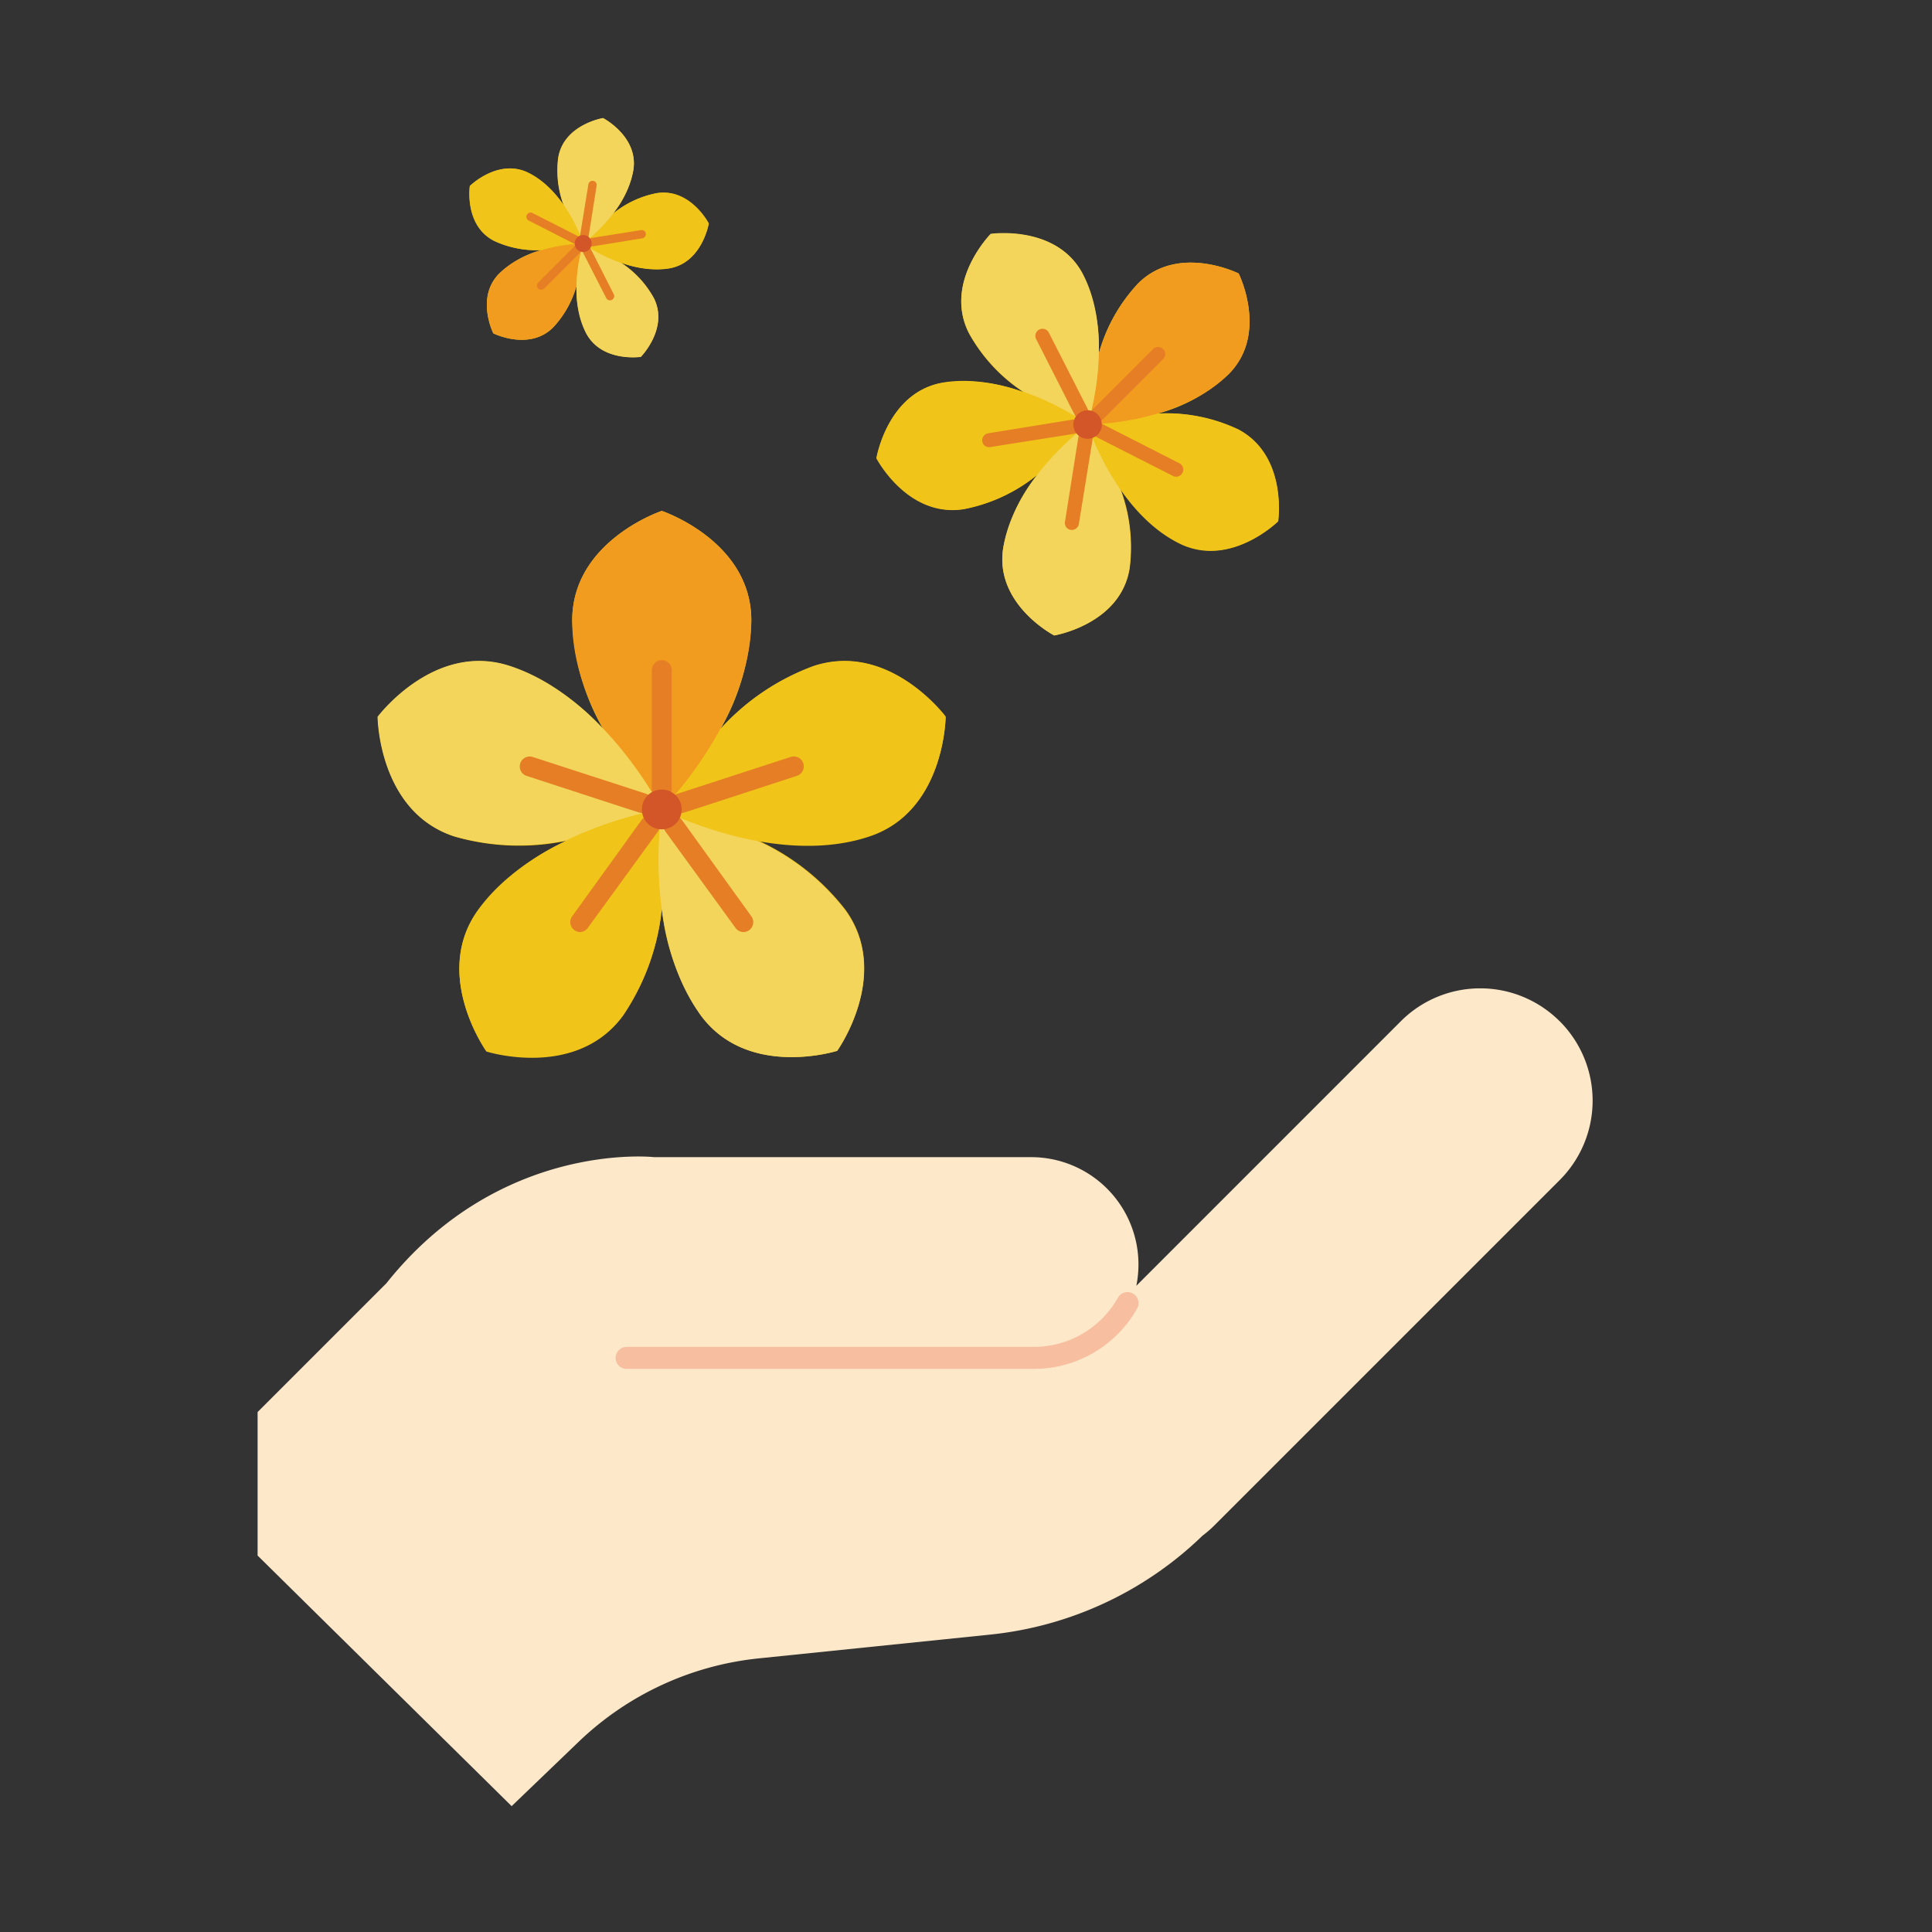 <svg xmlns="http://www.w3.org/2000/svg" xmlns:xlink="http://www.w3.org/1999/xlink" width="180" height="180" viewBox="0 0 180 180">
  <rect x="0" y="0" width="180" height="180" fill="#333333" stroke="none"/>
  <defs>
    <clipPath id="clip-path">
      <rect id="사각형_27413" data-name="사각형 27413" width="180" height="180" transform="translate(-519 -18708)" fill="#fff"/>
    </clipPath>
    <clipPath id="clip-path-2">
      <rect id="사각형_27357" data-name="사각형 27357" width="131.105" height="158.961" fill="none"/>
    </clipPath>
  </defs>
  <g id="img_mbti07_infp" transform="translate(519 18708)" clip-path="url(#clip-path)">
    <g id="그룹_21242" data-name="그룹 21242" transform="translate(-502.981 -18699)">
      <g id="그룹_21241" data-name="그룹 21241" transform="translate(7.981 2)" clip-path="url(#clip-path-2)">
        <path id="패스_10806" data-name="패스 10806" d="M128.041,101.212h0a10.461,10.461,0,0,0-14.8,0L88.6,125.858a10,10,0,0,0-9.793-11.985H43.689s-14.319-1.612-24.957,11.748L0,144.353l30.4,29.985,6.235-5.988a28.434,28.434,0,0,1,16.793-7.78l21.565-2.215a33.3,33.3,0,0,0,19.772-9.215,10.6,10.6,0,0,0,1.115-.966l32.165-32.165a10.461,10.461,0,0,0,0-14.8" transform="translate(-6.731 -17.064)" fill="#fde8c9"/>
        <path id="패스_10807" data-name="패스 10807" d="M86.515,138.855H48.6a1.025,1.025,0,1,1,0-2.049H86.515a8.984,8.984,0,0,0,7.833-4.6,1.025,1.025,0,0,1,1.789,1,11.034,11.034,0,0,1-9.622,5.648" transform="translate(-14.184 -22.318)" fill="#f7be9f"/>
        <path id="패스_10808" data-name="패스 10808" d="M61.891,59.835A21.865,21.865,0,0,0,53.2,65.7a21.672,21.672,0,0,0,2.865-10.1c0-7.415-8.342-10.2-8.342-10.2s-8.343,2.781-8.343,10.2a21.672,21.672,0,0,0,2.865,10.1,21.85,21.85,0,0,0-8.695-5.83c-7.054-2.327-12.272,4.745-12.272,4.745s.065,8.8,7.119,11.123a21.714,21.714,0,0,0,10.483.389,21.64,21.64,0,0,0-8.259,6.489c-4.357,6,.76,13.153.76,13.153s8.342,2.65,12.736-3.346a21.6,21.6,0,0,0,3.606-9.956,21.582,21.582,0,0,0,3.605,9.891c4.357,6,12.736,3.345,12.736,3.345s5.116-7.156.76-13.153a21.743,21.743,0,0,0-8.231-6.487,21.59,21.59,0,0,0,10.456-.39c7.054-2.289,7.119-11.123,7.119-11.123S68.945,57.545,61.891,59.835Z" transform="translate(-10.064 -8.8)" fill="#f0c419"/>
        <path id="패스_10809" data-name="패스 10809" d="M59.424,55.6c0,5.811-3.374,11.865-7.1,16.24a1.853,1.853,0,0,0-2.169-.232A36.348,36.348,0,0,0,45.6,65.7c.158,0-2.864-4.458-2.864-10.1,0-7.415,8.342-10.2,8.342-10.2s8.342,2.78,8.342,10.2" transform="translate(-13.427 -8.8)" fill="#f29c1f"/>
        <path id="패스_10810" data-name="패스 10810" d="M52.46,74.866a.927.927,0,0,1-.927-.927V62.817a.927.927,0,1,1,1.854,0V73.939a.927.927,0,0,1-.927.927" transform="translate(-14.804 -11.383)" fill="#e57e25"/>
        <path id="패스_10811" data-name="패스 10811" d="M45.859,76.195a35.431,35.431,0,0,0-7.007,2.484,21.988,21.988,0,0,1-10.5-.38c-7.054-2.29-7.119-11.123-7.119-11.123S26.486,60.14,33.54,62.43c5.561,1.8,10.2,6.841,13.245,11.772a1.854,1.854,0,0,0-.927,1.993" transform="translate(-10.057 -11.396)" fill="#f3d55b"/>
        <path id="패스_10812" data-name="패스 10812" d="M48.412,77.812c-.213,0,.593.25-10.864-3.485a.927.927,0,0,1,.575-1.761L48.7,76a.927.927,0,0,1-.288,1.807" transform="translate(-12.518 -13.05)" fill="#e57e25"/>
        <path id="패스_10813" data-name="패스 10813" d="M49.128,87.708A21.587,21.587,0,0,1,45.522,97.6c-4.356,6-12.735,3.345-12.735,3.345s-5.117-7.156-.761-13.153c3.393-4.672,9.686-7.582,15.248-8.954A1.853,1.853,0,0,0,48.9,80.293,35.92,35.92,0,0,0,49.128,87.708Z" transform="translate(-11.473 -14.038)" fill="#f0c419"/>
        <path id="패스_10814" data-name="패스 10814" d="M43.42,89.918a.927.927,0,0,1-.713-1.474l6.488-9a.93.93,0,1,1,1.446,1.168l-6.489,8.926a.926.926,0,0,1-.732.38" transform="translate(-13.394 -14.079)" fill="#e57e25"/>
        <path id="패스_10815" data-name="패스 10815" d="M68.917,101.011s-8.342,2.651-12.736-3.346c-3.43-4.718-4.236-11.577-3.8-17.305a1.854,1.854,0,0,0,1.854-1.094A36.974,36.974,0,0,0,61.381,81.4a21.817,21.817,0,0,1,8.259,6.489C74.033,93.856,68.917,101.011,68.917,101.011Z" transform="translate(-14.92 -14.105)" fill="#f3d55b"/>
        <path id="패스_10816" data-name="패스 10816" d="M60.29,89.91a.926.926,0,0,1-.751-.38l-6.544-9a.937.937,0,0,1,1.521-1.094l6.488,9a.927.927,0,0,1-.713,1.474" transform="translate(-15.006 -14.071)" fill="#e57e25"/>
        <path id="패스_10817" data-name="패스 10817" d="M79.311,67.218s-.065,8.8-7.119,11.123c-5.562,1.854-12.272.473-17.611-1.742a1.855,1.855,0,0,0-.455-2.123A36.385,36.385,0,0,0,58.344,68.3a21.85,21.85,0,0,1,8.695-5.83c7.054-2.327,12.272,4.745,12.272,4.745" transform="translate(-15.211 -11.401)" fill="#f0c419"/>
        <path id="패스_10818" data-name="패스 10818" d="M54.548,77.812A.927.927,0,0,1,54.261,76l10.576-3.439a.927.927,0,0,1,.575,1.761C53.946,78.062,54.771,77.812,54.548,77.812Z" transform="translate(-15.132 -13.05)" fill="#e57e25"/>
        <path id="패스_10819" data-name="패스 10819" d="M54.141,78.032a1.853,1.853,0,1,1-.928-1.6A1.854,1.854,0,0,1,54.141,78.032Z" transform="translate(-14.632 -13.622)" fill="#d25627"/>
        <path id="패스_10820" data-name="패스 10820" d="M109.961,32.952a15.637,15.637,0,0,0-7.369-1.43,15.513,15.513,0,0,0,6.562-3.663c3.753-3.753.939-9.381.939-9.381s-5.629-2.814-9.381.938a15.514,15.514,0,0,0-3.663,6.562,15.63,15.63,0,0,0-1.45-7.35c-2.392-4.747-8.611-3.808-8.611-3.808s-4.419,4.484-2.027,9.23a15.531,15.531,0,0,0,5.108,5.5,15.48,15.48,0,0,0-7.463-.9c-5.24.831-6.272,7.041-6.272,7.041s2.88,5.563,8.138,4.751a15.454,15.454,0,0,0,6.863-3.213,15.445,15.445,0,0,0-3.18,6.829c-.831,5.24,4.751,8.138,4.751,8.138s6.21-1.031,7.04-6.271a15.562,15.562,0,0,0-.881-7.448,15.454,15.454,0,0,0,5.488,5.094c4.729,2.411,9.231-2.027,9.231-2.027s.9-6.187-3.823-8.6" transform="translate(-18.69 -3.997)" fill="#f0c419"/>
        <path id="패스_10821" data-name="패스 10821" d="M112.876,28.364c-2.941,2.941-7.711,4.3-11.811,4.625a1.327,1.327,0,0,0-.98-1.214,26.081,26.081,0,0,0,.685-5.291,16.3,16.3,0,0,1,3.663-6.563c3.752-3.752,9.38-.938,9.38-.938s2.815,5.628-.938,9.381" transform="translate(-22.411 -4.502)" fill="#f29c1f"/>
        <path id="패스_10822" data-name="패스 10822" d="M100.2,34.044a.663.663,0,0,1,0-.938l5.628-5.629a.664.664,0,0,1,.939.939l-5.629,5.628a.663.663,0,0,1-.938,0" transform="translate(-22.398 -5.961)" fill="#e57e25"/>
        <path id="패스_10823" data-name="패스 10823" d="M96.355,31.8a25.386,25.386,0,0,0-4.8-2.289,15.732,15.732,0,0,1-5.122-5.507c-2.411-4.728,2.027-9.231,2.027-9.231s6.22-.9,8.631,3.828c1.9,3.724,1.7,8.621.746,12.659a1.327,1.327,0,0,0-1.478.54" transform="translate(-20.159 -3.991)" fill="#f3d55b"/>
        <path id="패스_10824" data-name="패스 10824" d="M97.705,33.487c-.108-.108.174.427-3.733-7.261a.663.663,0,0,1,1.182-.6l3.612,7.092a.663.663,0,0,1-1.06.769" transform="translate(-21.444 -5.648)" fill="#e57e25"/>
        <path id="패스_10825" data-name="패스 10825" d="M91.341,39.787a15.455,15.455,0,0,1-6.829,3.18c-5.24.83-8.138-4.751-8.138-4.751s1.031-6.21,6.271-7.041c4.081-.647,8.739,1.065,12.247,3.185a1.326,1.326,0,0,0,.085,1.557A25.681,25.681,0,0,0,91.341,39.787Z" transform="translate(-18.696 -6.549)" fill="#f0c419"/>
        <path id="패스_10826" data-name="패스 10826" d="M88.21,37.694a.664.664,0,0,1,.385-1.107l7.838-1.271a.665.665,0,0,1,.141,1.323l-7.8,1.233a.662.662,0,0,1-.563-.178" transform="translate(-20.523 -7.219)" fill="#e57e25"/>
        <path id="패스_10827" data-name="패스 10827" d="M95.087,55.665s-5.563-2.88-4.751-8.138c.652-4.123,3.715-8,6.834-10.681a1.327,1.327,0,0,0,1.491.385,26.466,26.466,0,0,0,2.538,4.695,15.615,15.615,0,0,1,.9,7.463c-.8,5.244-7.008,6.276-7.008,6.276" transform="translate(-20.871 -7.459)" fill="#f3d55b"/>
        <path id="패스_10828" data-name="패스 10828" d="M97.362,45.62a.664.664,0,0,1-.187-.573l1.242-7.866a.67.67,0,0,1,1.323.216l-1.271,7.838a.664.664,0,0,1-1.107.385" transform="translate(-21.954 -7.424)" fill="#e57e25"/>
        <path id="패스_10829" data-name="패스 10829" d="M117.5,44.7s-4.484,4.418-9.231,2.027c-3.752-1.876-6.45-5.972-8.03-9.794a1.325,1.325,0,0,0,.844-1.3,26.044,26.044,0,0,0,5.258-.989,15.641,15.641,0,0,1,7.35,1.449c4.746,2.393,3.808,8.612,3.808,8.612" transform="translate(-22.435 -7.11)" fill="#f0c419"/>
        <path id="패스_10830" data-name="패스 10830" d="M100.488,36.915a.663.663,0,0,1,.769-1.06l7.092,3.612a.663.663,0,0,1-.6,1.181c-7.693-3.911-7.149-3.621-7.261-3.733" transform="translate(-22.444 -7.293)" fill="#e57e25"/>
        <path id="패스_10831" data-name="패스 10831" d="M100.37,36.548a1.327,1.327,0,1,1,.342-1.281,1.326,1.326,0,0,1-.342,1.281" transform="translate(-22.101 -7.058)" fill="#d25627"/>
        <path id="패스_10832" data-name="패스 10832" d="M25.7,11.449a9.31,9.31,0,0,0,4.383.851,9.227,9.227,0,0,0-3.9,2.179c-2.231,2.231-.558,5.579-.558,5.579s3.348,1.674,5.58-.558a9.229,9.229,0,0,0,2.178-3.9,9.314,9.314,0,0,0,.862,4.372c1.424,2.823,5.122,2.265,5.122,2.265s2.628-2.667,1.205-5.49a9.237,9.237,0,0,0-3.038-3.273A9.2,9.2,0,0,0,41.975,14c3.116-.493,3.73-4.187,3.73-4.187s-1.713-3.309-4.841-2.826A9.19,9.19,0,0,0,36.783,8.9,9.181,9.181,0,0,0,38.674,4.84C39.169,1.724,35.848,0,35.848,0s-3.694.613-4.187,3.729a9.254,9.254,0,0,0,.525,4.431,9.19,9.19,0,0,0-3.265-3.03c-2.812-1.434-5.49,1.205-5.49,1.205S22.892,10.015,25.7,11.449Z" transform="translate(-3.665)" fill="#f0c419"/>
        <path id="패스_10833" data-name="패스 10833" d="M26.488,16.658c1.749-1.749,4.587-2.555,7.025-2.751a.788.788,0,0,0,.583.723,15.515,15.515,0,0,0-.407,3.147,9.707,9.707,0,0,1-2.178,3.9c-2.232,2.231-5.58.557-5.58.557s-1.673-3.348.558-5.579" transform="translate(-3.968 -2.179)" fill="#f29c1f"/>
        <path id="패스_10834" data-name="패스 10834" d="M34.889,14.17a.394.394,0,0,1,0,.558l-3.348,3.347a.394.394,0,1,1-.557-.557l3.347-3.348a.394.394,0,0,1,.558,0" transform="translate(-4.836 -2.202)" fill="#e57e25"/>
        <path id="패스_10835" data-name="패스 10835" d="M36.525,14.383a15.138,15.138,0,0,0,2.856,1.361,9.367,9.367,0,0,1,3.047,3.275c1.434,2.812-1.205,5.49-1.205,5.49s-3.7.536-5.133-2.276c-1.133-2.215-1.01-5.127-.444-7.53a.789.789,0,0,0,.879-.32" transform="translate(-5.519 -2.253)" fill="#f3d55b"/>
        <path id="패스_10836" data-name="패스 10836" d="M36.6,14.343c.064.064-.1-.254,2.22,4.319a.394.394,0,0,1-.7.357L35.965,14.8a.395.395,0,0,1,.631-.458" transform="translate(-5.628 -2.229)" fill="#e57e25"/>
        <path id="패스_10837" data-name="패스 10837" d="M38.87,10.2A9.19,9.19,0,0,1,42.933,8.3c3.116-.493,4.84,2.826,4.84,2.826s-.614,3.694-3.73,4.188c-2.427.385-5.2-.633-7.284-1.895a.789.789,0,0,0-.051-.926,15.263,15.263,0,0,0,2.162-2.3" transform="translate(-5.751 -1.293)" fill="#f0c419"/>
        <path id="패스_10838" data-name="패스 10838" d="M41.778,12.483a.395.395,0,0,1-.229.659l-4.662.756a.4.4,0,0,1-.083-.787l4.639-.734a.4.4,0,0,1,.335.106" transform="translate(-5.711 -1.938)" fill="#e57e25"/>
        <path id="패스_10839" data-name="패스 10839" d="M37.376,0S40.684,1.713,40.2,4.841c-.388,2.452-2.21,4.759-4.065,6.352a.79.79,0,0,0-.887-.229,15.74,15.74,0,0,0-1.509-2.793,9.286,9.286,0,0,1-.533-4.438C33.682.614,37.376,0,37.376,0" transform="translate(-5.192)" fill="#f3d55b"/>
        <path id="패스_10840" data-name="패스 10840" d="M37.059,7.039a.4.4,0,0,1,.111.341l-.739,4.678a.4.4,0,1,1-.787-.128L36.4,7.268a.395.395,0,0,1,.659-.229" transform="translate(-5.584 -1.086)" fill="#e57e25"/>
        <path id="패스_10841" data-name="패스 10841" d="M23.454,7.187s2.667-2.628,5.49-1.205C31.176,7.1,32.78,9.533,33.72,11.806a.79.79,0,0,0-.5.776,15.417,15.417,0,0,0-3.127.589,9.314,9.314,0,0,1-4.372-.862C22.9,10.886,23.454,7.187,23.454,7.187Z" transform="translate(-3.668 -0.871)" fill="#f0c419"/>
        <path id="패스_10842" data-name="패스 10842" d="M34.558,12.688a.395.395,0,0,1-.458.631L29.882,11.17a.394.394,0,0,1,.357-.7c4.575,2.327,4.252,2.154,4.319,2.22" transform="translate(-4.65 -1.634)" fill="#e57e25"/>
        <path id="패스_10843" data-name="패스 10843" d="M35.262,13.156a.79.79,0,1,1-.2.762.789.789,0,0,1,.2-.762" transform="translate(-5.488 -2.025)" fill="#d25627"/>
      </g>
    </g>
  </g>
</svg>
